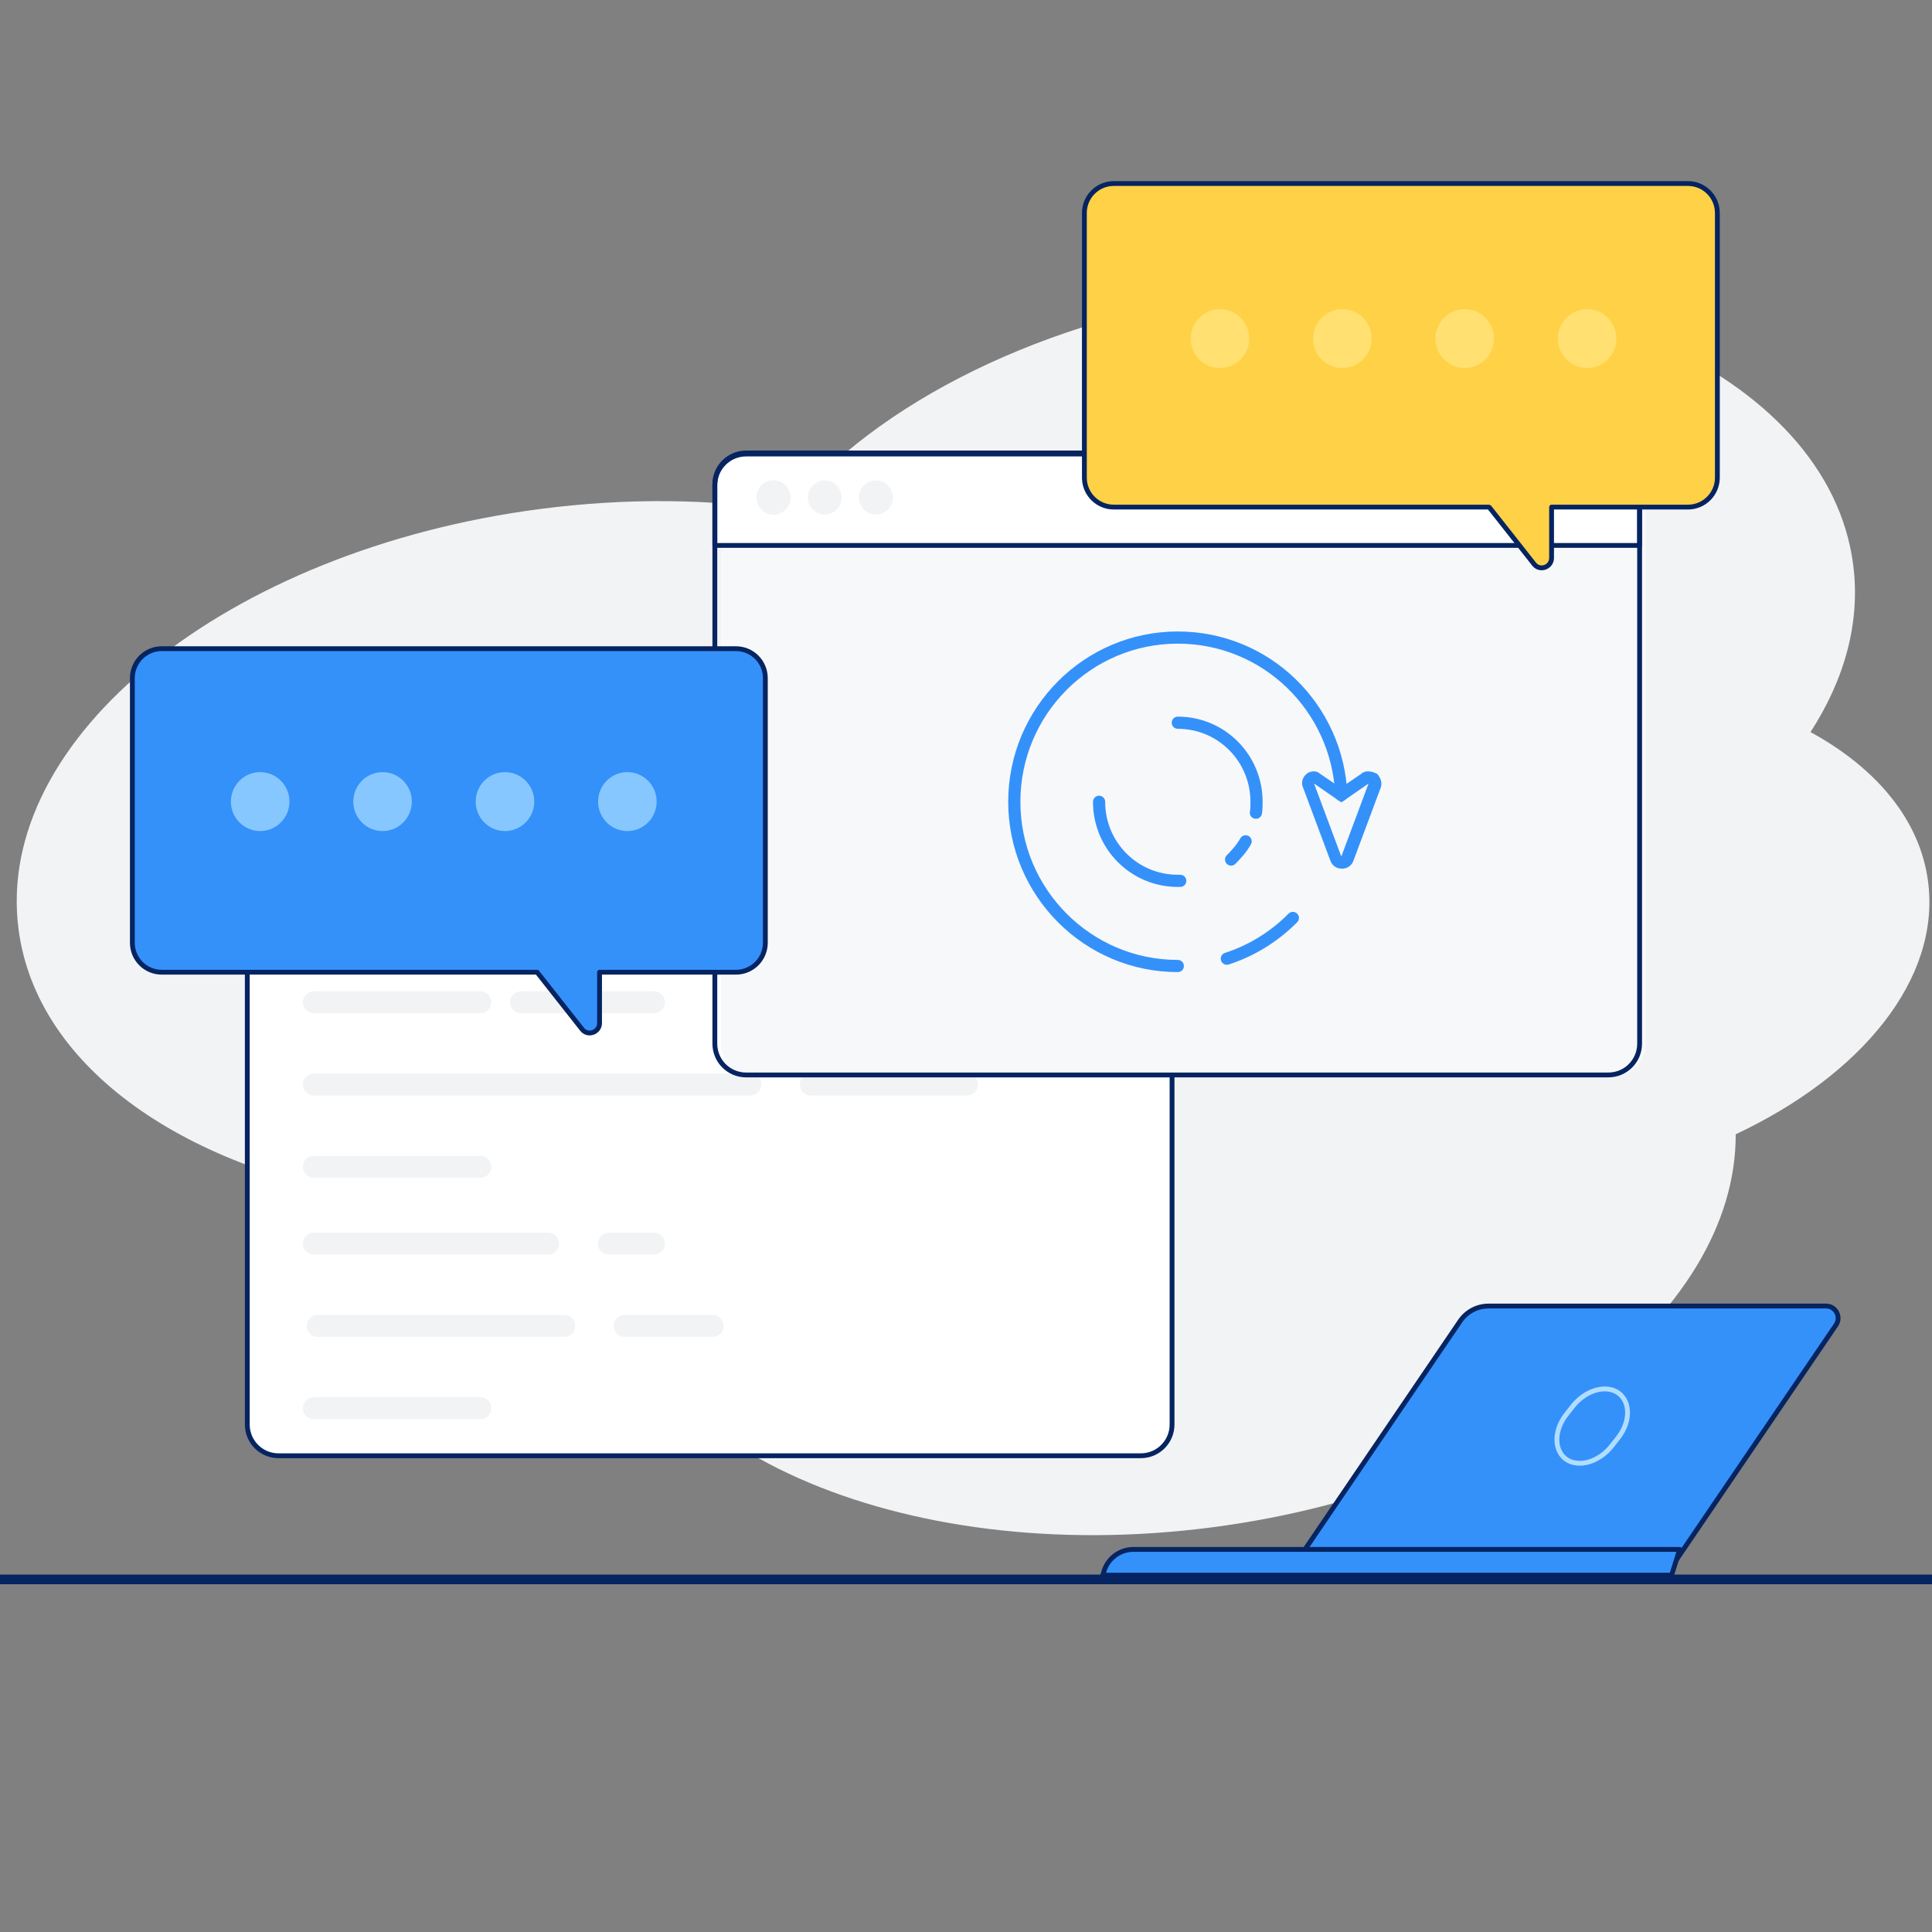 <svg xmlns="http://www.w3.org/2000/svg" viewBox="0 0 200 200" class="design-iconfont">
  <rect x="0" y="0" width="200" height="200" fill="#808080" stroke="none"/>
  <g fill="none" fill-rule="evenodd">
    <path fill="#052461" d="M0 144.25H200V145.25H0z" transform="translate(0 18.75)"/>
    <path d="M60.44,111.069 C60.444,111.1 60.446,111.128 60.45,111.157 C63.026,130.956 91.376,143.581 123.77,139.354 C154.624,135.33 178.017,117.469 177.948,98.672 C191.009,92.523 199.172,82.578 197.863,72.516 C197.031,66.125 192.515,60.762 185.692,57.034 C189.24,51.549 190.881,45.634 190.107,39.688 C187.53,19.889 159.181,7.263 126.786,11.489 C106.246,14.17 89.015,22.983 79.809,34.12 C71.89,32.896 63.191,32.765 54.178,33.942 C21.784,38.169 -2.388,57.645 0.188,77.447 C2.067,91.883 17.646,102.501 38.503,105.559 C44.408,108.743 52.011,110.709 60.44,111.069 Z" fill="#F2F3F5" transform="translate(1.731 18.75)"/>
    <path fill="#FFF" d="M0 17.557L106.537 17.557 106.537 5.121 0 5.121z" transform="translate(34.939 67.248)"/>
    <path d="M0.422,21.703 C101.472,22.614 112.097,15.843 106.897,3.465 C101.698,-8.914 114.132,15.857 114.132,15.857 L111.871,27.618 L82.257,28.529 L16.62,27.164" fill="#383351" transform="translate(34.939 67.248)"/>
    <path stroke="#3D3D3C" stroke-width=".5" stroke-linecap="round" stroke-linejoin="round" d="M0 17.557L106.537 17.557 106.537 5.121 0 5.121z" transform="translate(34.939 67.248)"/>
    <path d="M43.521,59.041 C44.489,59.041 45.273,59.83 45.273,60.803 C45.273,61.778 44.489,62.566 43.521,62.566 C42.554,62.566 41.769,61.778 41.769,60.803 C41.769,59.83 42.554,59.041 43.521,59.041" fill="#ECEDEE" transform="translate(1.731 18.75)"/>
    <path d="M43.521,59.041 C44.489,59.041 45.273,59.83 45.273,60.803 C45.273,61.778 44.489,62.566 43.521,62.566 C42.554,62.566 41.769,61.778 41.769,60.803 C41.769,59.83 42.554,59.041 43.521,59.041 Z" stroke="#3D3D3C" stroke-width=".5" stroke-linecap="round" stroke-linejoin="round" transform="translate(1.731 18.75)"/>
    <path d="M48.822,59.041 C49.79,59.041 50.574,59.83 50.574,60.803 C50.574,61.778 49.79,62.566 48.822,62.566 C47.855,62.566 47.07,61.778 47.07,60.803 C47.07,59.83 47.855,59.041 48.822,59.041" fill="#ECEDEE" transform="translate(1.731 18.75)"/>
    <path d="M48.822,59.041 C49.79,59.041 50.574,59.83 50.574,60.803 C50.574,61.778 49.79,62.566 48.822,62.566 C47.855,62.566 47.07,61.778 47.07,60.803 C47.07,59.83 47.855,59.041 48.822,59.041 Z" stroke="#3D3D3C" stroke-width=".5" stroke-linecap="round" stroke-linejoin="round" transform="translate(1.731 18.75)"/>
    <path d="M54.123,59.041 C55.091,59.041 55.875,59.83 55.875,60.803 C55.875,61.778 55.091,62.566 54.123,62.566 C53.156,62.566 52.371,61.778 52.371,60.803 C52.371,59.83 53.156,59.041 54.123,59.041" fill="#ECEDEE" transform="translate(1.731 18.75)"/>
    <path d="M54.123,59.041 C55.091,59.041 55.875,59.83 55.875,60.803 C55.875,61.778 55.091,62.566 54.123,62.566 C53.156,62.566 52.371,61.778 52.371,60.803 C52.371,59.83 53.156,59.041 54.123,59.041 Z" stroke="#3D3D3C" stroke-width=".5" stroke-linecap="round" stroke-linejoin="round" transform="translate(1.731 18.75)"/>
    <path d="M105.605,73.636 C105.607,73.009 105.101,72.502 104.477,72.5 L96.532,72.5 C95.906,72.502 95.4,73.013 95.403,73.64 C95.406,74.263 95.91,74.768 96.532,74.771 L104.477,74.771 C105.101,74.768 105.607,74.261 105.605,73.636" fill="#FFF" transform="translate(1.731 18.75)"/>
    <path d="M105.605,73.636 C105.607,73.009 105.101,72.502 104.477,72.5 L96.532,72.5 C95.906,72.502 95.4,73.013 95.403,73.64 C95.406,74.263 95.91,74.768 96.532,74.771 L104.477,74.771 C105.101,74.768 105.607,74.261 105.605,73.636 Z" stroke="#3D3D3C" stroke-width=".5" stroke-linecap="round" stroke-linejoin="round" transform="translate(1.731 18.75)"/>
    <path d="M91.607,72.5 L81.12,72.5 C80.493,72.502 79.988,73.012 79.991,73.64 C79.994,74.263 80.497,74.768 81.12,74.77 L91.607,74.77 C92.233,74.768 92.738,74.258 92.736,73.631 C92.733,73.007 92.229,72.502 91.607,72.5" fill="#FFF" transform="translate(1.731 18.75)"/>
    <path d="M91.607,72.5 L81.12,72.5 C80.493,72.502 79.988,73.012 79.991,73.64 C79.994,74.263 80.497,74.768 81.12,74.77 L91.607,74.77 C92.233,74.768 92.738,74.258 92.736,73.631 C92.733,73.007 92.229,72.502 91.607,72.5 Z" stroke="#3D3D3C" stroke-width=".5" stroke-linecap="round" stroke-linejoin="round" transform="translate(1.731 18.75)"/>
    <path d="M44.688,74.77 L73.97,74.77 C74.597,74.768 75.102,74.258 75.099,73.631 C75.096,73.007 74.592,72.502 73.97,72.5 L44.688,72.5 C44.061,72.502 43.556,73.012 43.559,73.64 C43.561,74.264 44.065,74.768 44.688,74.77" fill="#FFF" transform="translate(1.731 18.75)"/>
    <path d="M44.688,74.77 L73.97,74.77 C74.597,74.768 75.102,74.258 75.099,73.631 C75.096,73.007 74.592,72.502 73.97,72.5 L44.688,72.5 C44.061,72.502 43.556,73.012 43.559,73.64 C43.561,74.264 44.065,74.768 44.688,74.77 Z" stroke="#3D3D3C" stroke-width=".5" stroke-linecap="round" stroke-linejoin="round" transform="translate(1.731 18.75)"/>
    <path d="M73.97,89.535 L44.688,89.535 C44.062,89.539 43.556,90.049 43.559,90.676 C43.561,91.299 44.065,91.804 44.688,91.807 L73.97,91.807 C74.597,91.804 75.102,91.292 75.099,90.666 C75.096,90.041 74.592,89.539 73.97,89.535" fill="#FFF" transform="translate(1.731 18.75)"/>
    <path d="M73.97,89.535 L44.688,89.535 C44.062,89.539 43.556,90.049 43.559,90.676 C43.561,91.299 44.065,91.804 44.688,91.807 L73.97,91.807 C74.597,91.804 75.102,91.292 75.099,90.666 C75.096,90.041 74.592,89.539 73.97,89.535 Z" stroke="#3D3D3C" stroke-width=".5" stroke-linecap="round" stroke-linejoin="round" transform="translate(1.731 18.75)"/>
    <path d="M114.804,81.017 L99.285,81.017 C98.659,81.022 98.154,81.532 98.157,82.159 C98.16,82.781 98.663,83.286 99.285,83.287 L114.804,83.287 C115.431,83.286 115.936,82.775 115.933,82.148 C115.93,81.524 115.426,81.022 114.804,81.017" fill="#FFF" transform="translate(1.731 18.75)"/>
    <path d="M114.804,81.017 L99.285,81.017 C98.659,81.022 98.154,81.532 98.157,82.159 C98.16,82.781 98.663,83.286 99.285,83.287 L114.804,83.287 C115.431,83.286 115.936,82.775 115.933,82.148 C115.93,81.524 115.426,81.022 114.804,81.017 Z" stroke="#3D3D3C" stroke-width=".5" stroke-linecap="round" stroke-linejoin="round" transform="translate(1.731 18.75)"/>
    <path d="M88.704,81.017 L45.368,81.017 C44.742,81.022 44.237,81.532 44.241,82.159 C44.243,82.781 44.747,83.286 45.368,83.287 L88.704,83.287 C89.33,83.286 89.835,82.775 89.832,82.148 C89.829,81.524 89.325,81.022 88.704,81.017" fill="#FFF" transform="translate(1.731 18.75)"/>
    <path d="M88.704,81.017 L45.368,81.017 C44.742,81.022 44.237,81.532 44.241,82.159 C44.243,82.781 44.747,83.286 45.368,83.287 L88.704,83.287 C89.33,83.286 89.835,82.775 89.832,82.148 C89.829,81.524 89.325,81.022 88.704,81.017 Z" stroke="#3D3D3C" stroke-width=".5" stroke-linecap="round" stroke-linejoin="round" transform="translate(1.731 18.75)"/>
    <path d="M3.23,0 L92.502,0 C94.286,0 95.732,1.449 95.732,3.234 L95.732,61.152 C95.732,62.937 94.286,64.385 92.502,64.385 L3.23,64.385 C1.446,64.385 0,62.937 0,61.152 L0,3.234 C0,1.449 1.446,0 3.23,0" fill="#FFF" transform="translate(25.599 86.314)"/>
    <path d="M3.23,0 L92.502,0 C94.286,0 95.732,1.449 95.732,3.234 L95.732,9.462 L0,9.462 L0,3.234 C0,1.449 1.446,0 3.23,0 Z" stroke="#3D3D3C" stroke-width=".5" fill="#FFF" stroke-linecap="round" stroke-linejoin="round" transform="translate(25.599 86.314)"/>
    <path d="M3.23,0 L92.502,0 C94.286,0 95.732,1.449 95.732,3.234 L95.732,61.152 C95.732,62.937 94.286,64.385 92.502,64.385 L3.23,64.385 C1.446,64.385 0,62.937 0,61.152 L0,3.234 C0,1.449 1.446,0 3.23,0 Z" stroke="#052461" stroke-width=".5" stroke-linecap="round" stroke-linejoin="round" transform="translate(25.599 86.314)"/>
    <path d="M5.716,2.843 C6.684,2.843 7.468,3.632 7.468,4.607 C7.468,5.581 6.684,6.369 5.716,6.369 C4.749,6.369 3.964,5.581 3.964,4.607 C3.964,3.632 4.749,2.843 5.716,2.843 M11.017,2.843 C11.985,2.843 12.769,3.632 12.769,4.607 C12.769,5.581 11.985,6.369 11.017,6.369 C10.05,6.369 9.265,5.581 9.265,4.607 C9.265,3.632 10.05,2.843 11.017,2.843 M16.318,2.843 C17.286,2.843 18.07,3.632 18.07,4.607 C18.07,5.581 17.286,6.369 16.318,6.369 C15.351,6.369 14.566,5.581 14.566,4.607 C14.566,3.632 15.351,2.843 16.318,2.843 Z" fill="#FFCD07" transform="translate(25.599 86.314)"/>
    <path d="M28.329,18.575 L42.107,18.575 C42.734,18.572 43.239,18.06 43.236,17.433 C43.233,16.809 42.73,16.307 42.107,16.302 L28.329,16.302 C27.703,16.307 27.198,16.817 27.2,17.444 C27.203,18.066 27.707,18.572 28.329,18.575 Z M24.134,16.302 C24.757,16.307 25.26,16.809 25.264,17.433 C25.266,18.06 24.761,18.572 24.134,18.575 L6.883,18.575 C6.26,18.572 5.756,18.066 5.754,17.444 C5.751,16.817 6.256,16.307 6.883,16.302 Z M6.883,35.61 L24.134,35.61 C24.761,35.606 25.266,35.097 25.264,34.47 C25.26,33.846 24.757,33.341 24.134,33.339 L6.883,33.339 C6.256,33.341 5.751,33.852 5.754,34.479 C5.756,35.103 6.26,35.606 6.883,35.61 Z M74.515,24.82 L58.329,24.82 C57.703,24.824 57.198,25.334 57.201,25.961 C57.204,26.585 57.707,27.089 58.329,27.092 L74.515,27.092 C75.142,27.089 75.647,26.578 75.644,25.95 C75.641,25.326 75.137,24.824 74.515,24.82 Z M52.079,24.82 L6.883,24.82 C6.257,24.824 5.751,25.334 5.754,25.961 C5.757,26.585 6.261,27.089 6.883,27.092 L52.079,27.092 C52.706,27.089 53.211,26.578 53.208,25.95 C53.205,25.326 52.701,24.824 52.079,24.82 Z M42.107,41.288 C42.732,41.29 43.238,41.798 43.236,42.423 C43.238,43.049 42.732,43.558 42.107,43.56 L37.427,43.56 C36.805,43.556 36.302,43.053 36.299,42.43 C36.295,41.802 36.801,41.291 37.427,41.288 Z M6.883,43.56 L31.151,43.56 C31.777,43.556 32.283,43.046 32.279,42.418 C32.276,41.795 31.773,41.291 31.151,41.288 L6.883,41.288 C6.256,41.291 5.751,41.802 5.754,42.43 C5.757,43.053 6.261,43.556 6.883,43.56 Z M24.134,58.324 L6.883,58.324 C6.256,58.326 5.751,58.837 5.753,59.464 C5.757,60.088 6.26,60.593 6.883,60.595 L24.134,60.595 C24.761,60.593 25.266,60.082 25.263,59.455 C25.261,58.831 24.757,58.326 24.134,58.324 M48.192,49.807 L39.049,49.807 C38.423,49.809 37.917,50.319 37.92,50.947 C37.922,51.57 38.426,52.074 39.049,52.077 L48.192,52.077 C48.819,52.074 49.324,51.565 49.321,50.938 C49.319,50.314 48.815,49.809 48.192,49.807 Z M32.815,49.807 L7.284,49.807 C6.658,49.809 6.152,50.319 6.155,50.947 C6.157,51.57 6.661,52.074 7.284,52.077 L32.815,52.077 C33.442,52.074 33.947,51.565 33.944,50.938 C33.941,50.314 33.437,49.809 32.815,49.807 Z" fill="#F2F3F5" transform="translate(25.599 86.314)"/>
    <path d="M165.402,28.25 C167.187,28.25 168.633,29.698 168.633,31.484 L168.633,89.401 C168.633,91.187 167.187,92.636 165.402,92.636 L76.131,92.636 C74.347,92.636 72.901,91.187 72.901,89.401 L72.901,31.484 C72.901,29.698 74.347,28.25 76.131,28.25 L165.402,28.25 Z" fill="#F7F8FA" transform="translate(1.731 18.75)"/>
    <path d="M75.5,28.25 L164.771,28.25 C166.555,28.25 168.001,29.699 168.001,31.484 L168.001,37.712 L72.269,37.712 L72.269,31.484 C72.269,29.699 73.715,28.25 75.5,28.25 Z" stroke="#052461" stroke-width=".5" fill="#FFF" stroke-linecap="round" stroke-linejoin="round" transform="translate(1.731 18.75)"/>
    <path d="M75.5,28.142 L164.771,28.142 C166.555,28.142 168.001,29.59 168.001,31.376 L168.001,89.292 C168.001,91.079 166.555,92.528 164.771,92.528 L75.5,92.528 C73.716,92.528 72.269,91.079 72.269,89.292 L72.269,31.376 C72.269,29.59 73.716,28.142 75.5,28.142 Z" stroke="#052461" stroke-width=".5" stroke-linecap="round" stroke-linejoin="round" transform="translate(1.731 18.75)"/>
    <path d="M78.342,30.985 C79.309,30.985 80.094,31.773 80.094,32.749 C80.094,33.722 79.309,34.511 78.342,34.511 C77.374,34.511 76.59,33.722 76.59,32.749 C76.59,31.773 77.374,30.985 78.342,30.985" fill="#ECEDEE" transform="translate(1.731 18.75)"/>
    <path d="M78.342,30.985 C79.309,30.985 80.094,31.773 80.094,32.749 C80.094,33.722 79.309,34.511 78.342,34.511 C77.374,34.511 76.59,33.722 76.59,32.749 C76.59,31.773 77.374,30.985 78.342,30.985 Z M83.643,30.985 C84.61,30.985 85.395,31.773 85.395,32.749 C85.395,33.722 84.61,34.511 83.643,34.511 C82.675,34.511 81.891,33.722 81.891,32.749 C81.891,31.773 82.675,30.985 83.643,30.985 Z M88.944,30.985 C89.911,30.985 90.696,31.773 90.696,32.749 C90.696,33.722 89.911,34.511 88.944,34.511 C87.976,34.511 87.192,33.722 87.192,32.749 C87.192,31.773 87.976,30.985 88.944,30.985" fill="#F2F3F5" transform="translate(1.731 18.75)"/>
    <path d="M62.741,0.25 L3.284,0.25 C1.604,0.255 0.246,1.621 0.25,3.304 L0.25,30.688 C0.246,32.371 1.604,33.738 3.284,33.743 L42.151,33.743 C43.718,35.733 45.505,38 46.804,39.647 C47.404,40.407 48.614,39.97 48.614,38.999 L48.614,33.743 L62.741,33.743 C64.421,33.738 65.779,32.371 65.776,30.688 L65.776,3.304 C65.78,1.621 64.421,0.255 62.741,0.25" fill="#FFD147" transform="translate(112.005 18.75)"/>
    <path d="M62.741,0 C64.56,0.005 66.03,1.484 66.026,3.304 L66.026,30.688 C66.029,32.508 64.56,33.987 62.741,33.993 L48.863,33.992 L48.864,38.999 C48.864,40.163 47.461,40.709 46.691,39.898 L46.608,39.802 C44.847,37.569 43.291,35.596 41.955,33.897 L42.029,33.992 L3.283,33.993 C1.528,33.988 0.097,32.608 0.005,30.875 L1.04178162e-05,30.688 L1.04178162e-05,3.305 C-0.005,1.484 1.465,0.005 3.284,0 L62.741,0 Z M62.74,0.5 L3.285,0.5 C1.743,0.504 0.496,1.759 0.5,3.304 L0.5,30.689 C0.496,32.233 1.743,33.488 3.284,33.493 L42.151,33.493 L42.348,33.588 C43.684,35.286 45.24,37.26 47,39.492 C47.452,40.064 48.364,39.736 48.364,38.999 L48.364,33.743 C48.364,33.604 48.476,33.493 48.614,33.493 L62.74,33.493 C64.282,33.488 65.529,32.234 65.526,30.688 L65.526,3.304 C65.529,1.759 64.283,0.504 62.74,0.5 Z" fill="#052461" fill-rule="nonzero" transform="translate(112.005 18.75)"/>
    <path d="M14.281,13.25 C15.955,13.25 17.312,14.617 17.312,16.3 C17.312,17.984 15.955,19.35 14.281,19.35 C12.607,19.35 11.25,17.984 11.25,16.3 C11.25,14.617 12.607,13.25 14.281,13.25 M26.952,13.25 C28.626,13.25 29.983,14.617 29.983,16.3 C29.983,17.984 28.626,19.35 26.952,19.35 C25.278,19.35 23.921,17.984 23.921,16.3 C23.921,14.617 25.278,13.25 26.952,13.25 Z M39.623,13.25 C41.297,13.25 42.654,14.617 42.654,16.3 C42.654,17.984 41.297,19.35 39.623,19.35 C37.949,19.35 36.592,17.984 36.592,16.3 C36.592,14.617 37.949,13.25 39.623,13.25 M52.294,13.25 C53.968,13.25 55.325,14.617 55.325,16.3 C55.325,17.984 53.968,19.35 52.294,19.35 C50.62,19.35 49.263,17.984 49.263,16.3 C49.263,14.617 50.62,13.25 52.294,13.25 Z" fill="#FFE070" transform="translate(112.005 18.75)"/>
    <g>
      <path d="M3.034,0 C1.354,0.004 -0.004,1.371 0,3.054 L0,30.438 C-0.004,32.12 1.354,33.488 3.034,33.491 L41.901,33.491 C43.468,35.482 45.255,37.749 46.554,39.395 C47.154,40.157 48.364,39.72 48.364,38.749 L48.364,33.491 L62.491,33.491 C64.171,33.488 65.529,32.12 65.526,30.438 L65.526,3.054 C65.529,1.371 64.171,0.004 62.491,0 L3.034,0 Z" fill="#3491FA" transform="translate(13.702 67.152)"/>
      <path d="M62.491,0 L3.034,0 C1.354,0.004 -0.004,1.371 9.67626693e-06,3.054 L9.67626693e-06,30.438 C-0.004,32.12 1.354,33.488 3.034,33.491 L41.901,33.491 C43.468,35.482 45.255,37.749 46.554,39.395 C47.154,40.157 48.364,39.72 48.364,38.749 L48.364,33.491 L62.491,33.491 C64.171,33.488 65.529,32.12 65.526,30.438 L65.526,3.054 C65.529,1.371 64.171,0.004 62.491,0 Z" stroke="#052461" stroke-width=".5" stroke-linecap="round" stroke-linejoin="round" transform="translate(13.702 67.152)"/>
      <path d="M13.23,12.779 C14.904,12.779 16.261,14.145 16.261,15.829 C16.261,17.514 14.904,18.879 13.23,18.879 C11.556,18.879 10.199,17.514 10.199,15.829 C10.199,14.145 11.556,12.779 13.23,12.779 Z M25.901,12.779 C27.575,12.779 28.932,14.145 28.932,15.829 C28.932,17.514 27.575,18.879 25.901,18.879 C24.227,18.879 22.87,17.514 22.87,15.829 C22.87,14.145 24.227,12.779 25.901,12.779 Z M38.572,12.779 C40.246,12.779 41.603,14.145 41.603,15.829 C41.603,17.454 40.341,18.781 38.75,18.874 L38.572,18.879 C36.898,18.879 35.541,17.514 35.541,15.829 C35.541,14.145 36.898,12.779 38.572,12.779 Z M51.243,12.779 C52.917,12.779 54.274,14.145 54.274,15.829 C54.274,17.514 52.917,18.879 51.243,18.879 C49.569,18.879 48.212,17.514 48.212,15.829 C48.212,14.145 49.569,12.779 51.243,12.779 Z" fill="#87C7FF" transform="translate(13.702 67.152)"/>
    </g>
    <path d="M171.666,142.93 L132.488,142.93 L149.424,118.008 C150.084,117.036 151.182,116.453 152.357,116.452 L187.303,116.452 C188.303,116.452 188.895,117.58 188.33,118.411 L171.666,142.93 Z" fill="#3491FA" transform="translate(1.731 18.75)"/>
    <path d="M171.666,142.93 L132.488,142.93 L149.424,118.008 C150.084,117.036 151.182,116.453 152.357,116.452 L187.303,116.452 C188.303,116.452 188.895,117.58 188.33,118.411 L171.666,142.93 Z" stroke="#052461" stroke-width=".5" stroke-linecap="round" stroke-linejoin="round" transform="translate(1.731 18.75)"/>
    <path d="M161.809,132.726 L161.809,132.726 C159.391,132.726 158.635,129.941 160.433,127.649 L161.074,126.834 C161.944,125.725 163.214,125.034 164.385,125.034 C166.803,125.034 167.558,127.821 165.761,130.111 L165.12,130.927 C164.25,132.035 162.98,132.726 161.809,132.726" fill="#3491FA" transform="translate(1.731 18.75)"/>
    <path d="M161.809,132.726 L161.809,132.726 C159.391,132.726 158.635,129.941 160.433,127.649 L161.074,126.834 C161.944,125.725 163.214,125.034 164.385,125.034 C166.803,125.034 167.558,127.821 165.761,130.111 L165.12,130.927 C164.25,132.035 162.98,132.726 161.809,132.726 Z" stroke="#B0DDFF" stroke-width=".5" stroke-linecap="round" stroke-linejoin="round" transform="translate(1.731 18.75)"/>
    <path d="M171.315,144.309 L112.428,144.309 L112.559,143.887 C112.971,142.554 114.202,141.645 115.596,141.643 L172.145,141.643 L171.315,144.309 Z" fill="#3491FA" transform="translate(1.731 18.75)"/>
    <path d="M171.315,144.309 L112.428,144.309 L112.559,143.887 C112.971,142.554 114.202,141.645 115.596,141.643 L172.145,141.643 L171.315,144.309 Z" stroke="#052461" stroke-width=".5" stroke-linecap="round" stroke-linejoin="round" transform="translate(1.731 18.75)"/>
    <g>
      <path d="M16.926,34 C7.585,34 0,26.381 0,17 C0,7.619 7.585,0 16.926,0 C26.078,0 33.475,7.241 33.852,16.307" stroke="#3491FA" stroke-width="1.26" stroke-linecap="round" stroke-linejoin="round" transform="translate(105 66)"/>
      <path d="M36.672,15.111 L33.852,22.667 L31.031,15.111 L33.852,17.063 L36.672,15.111 M36.61,13.852 C36.359,13.852 36.108,13.915 35.92,14.104 L33.789,15.552 L31.657,14.104 C31.469,13.915 31.219,13.852 31.031,13.852 C30.78,13.852 30.466,13.915 30.278,14.104 C29.839,14.419 29.651,15.048 29.902,15.552 L32.723,23.107 C32.911,23.611 33.35,23.926 33.914,23.926 C34.478,23.926 34.917,23.611 35.105,23.107 L37.926,15.552 C38.114,15.048 37.926,14.481 37.55,14.104 C37.174,13.915 36.923,13.852 36.61,13.852 L36.61,13.852 Z" fill="#3491FA" fill-rule="nonzero" transform="translate(105 66)"/>
      <path d="M17.177,25.185 C17.114,25.185 16.988,25.185 16.926,25.185 C12.412,25.185 8.776,21.533 8.776,17" stroke="#3491FA" stroke-width="1.26" stroke-linecap="round" stroke-linejoin="round" transform="translate(105 66)"/>
      <path d="M23.947,21.093 C23.571,21.785 23.006,22.415 22.442,22.981" stroke="#3491FA" stroke-width="1.26" stroke-linecap="round" stroke-linejoin="round" transform="translate(105 66)"/>
      <path d="M16.926,8.815 C21.439,8.815 25.075,12.467 25.075,17 C25.075,17.378 25.075,17.756 25.012,18.133" stroke="#3491FA" stroke-width="1.26" stroke-linecap="round" stroke-linejoin="round" transform="translate(105 66)"/>
      <path d="M28.836,29.026 C26.83,31.041 24.511,32.426 22.003,33.244" stroke="#3491FA" stroke-width="1.26" stroke-linecap="round" stroke-linejoin="round" transform="translate(105 66)"/>
    </g>
  </g>
</svg>
